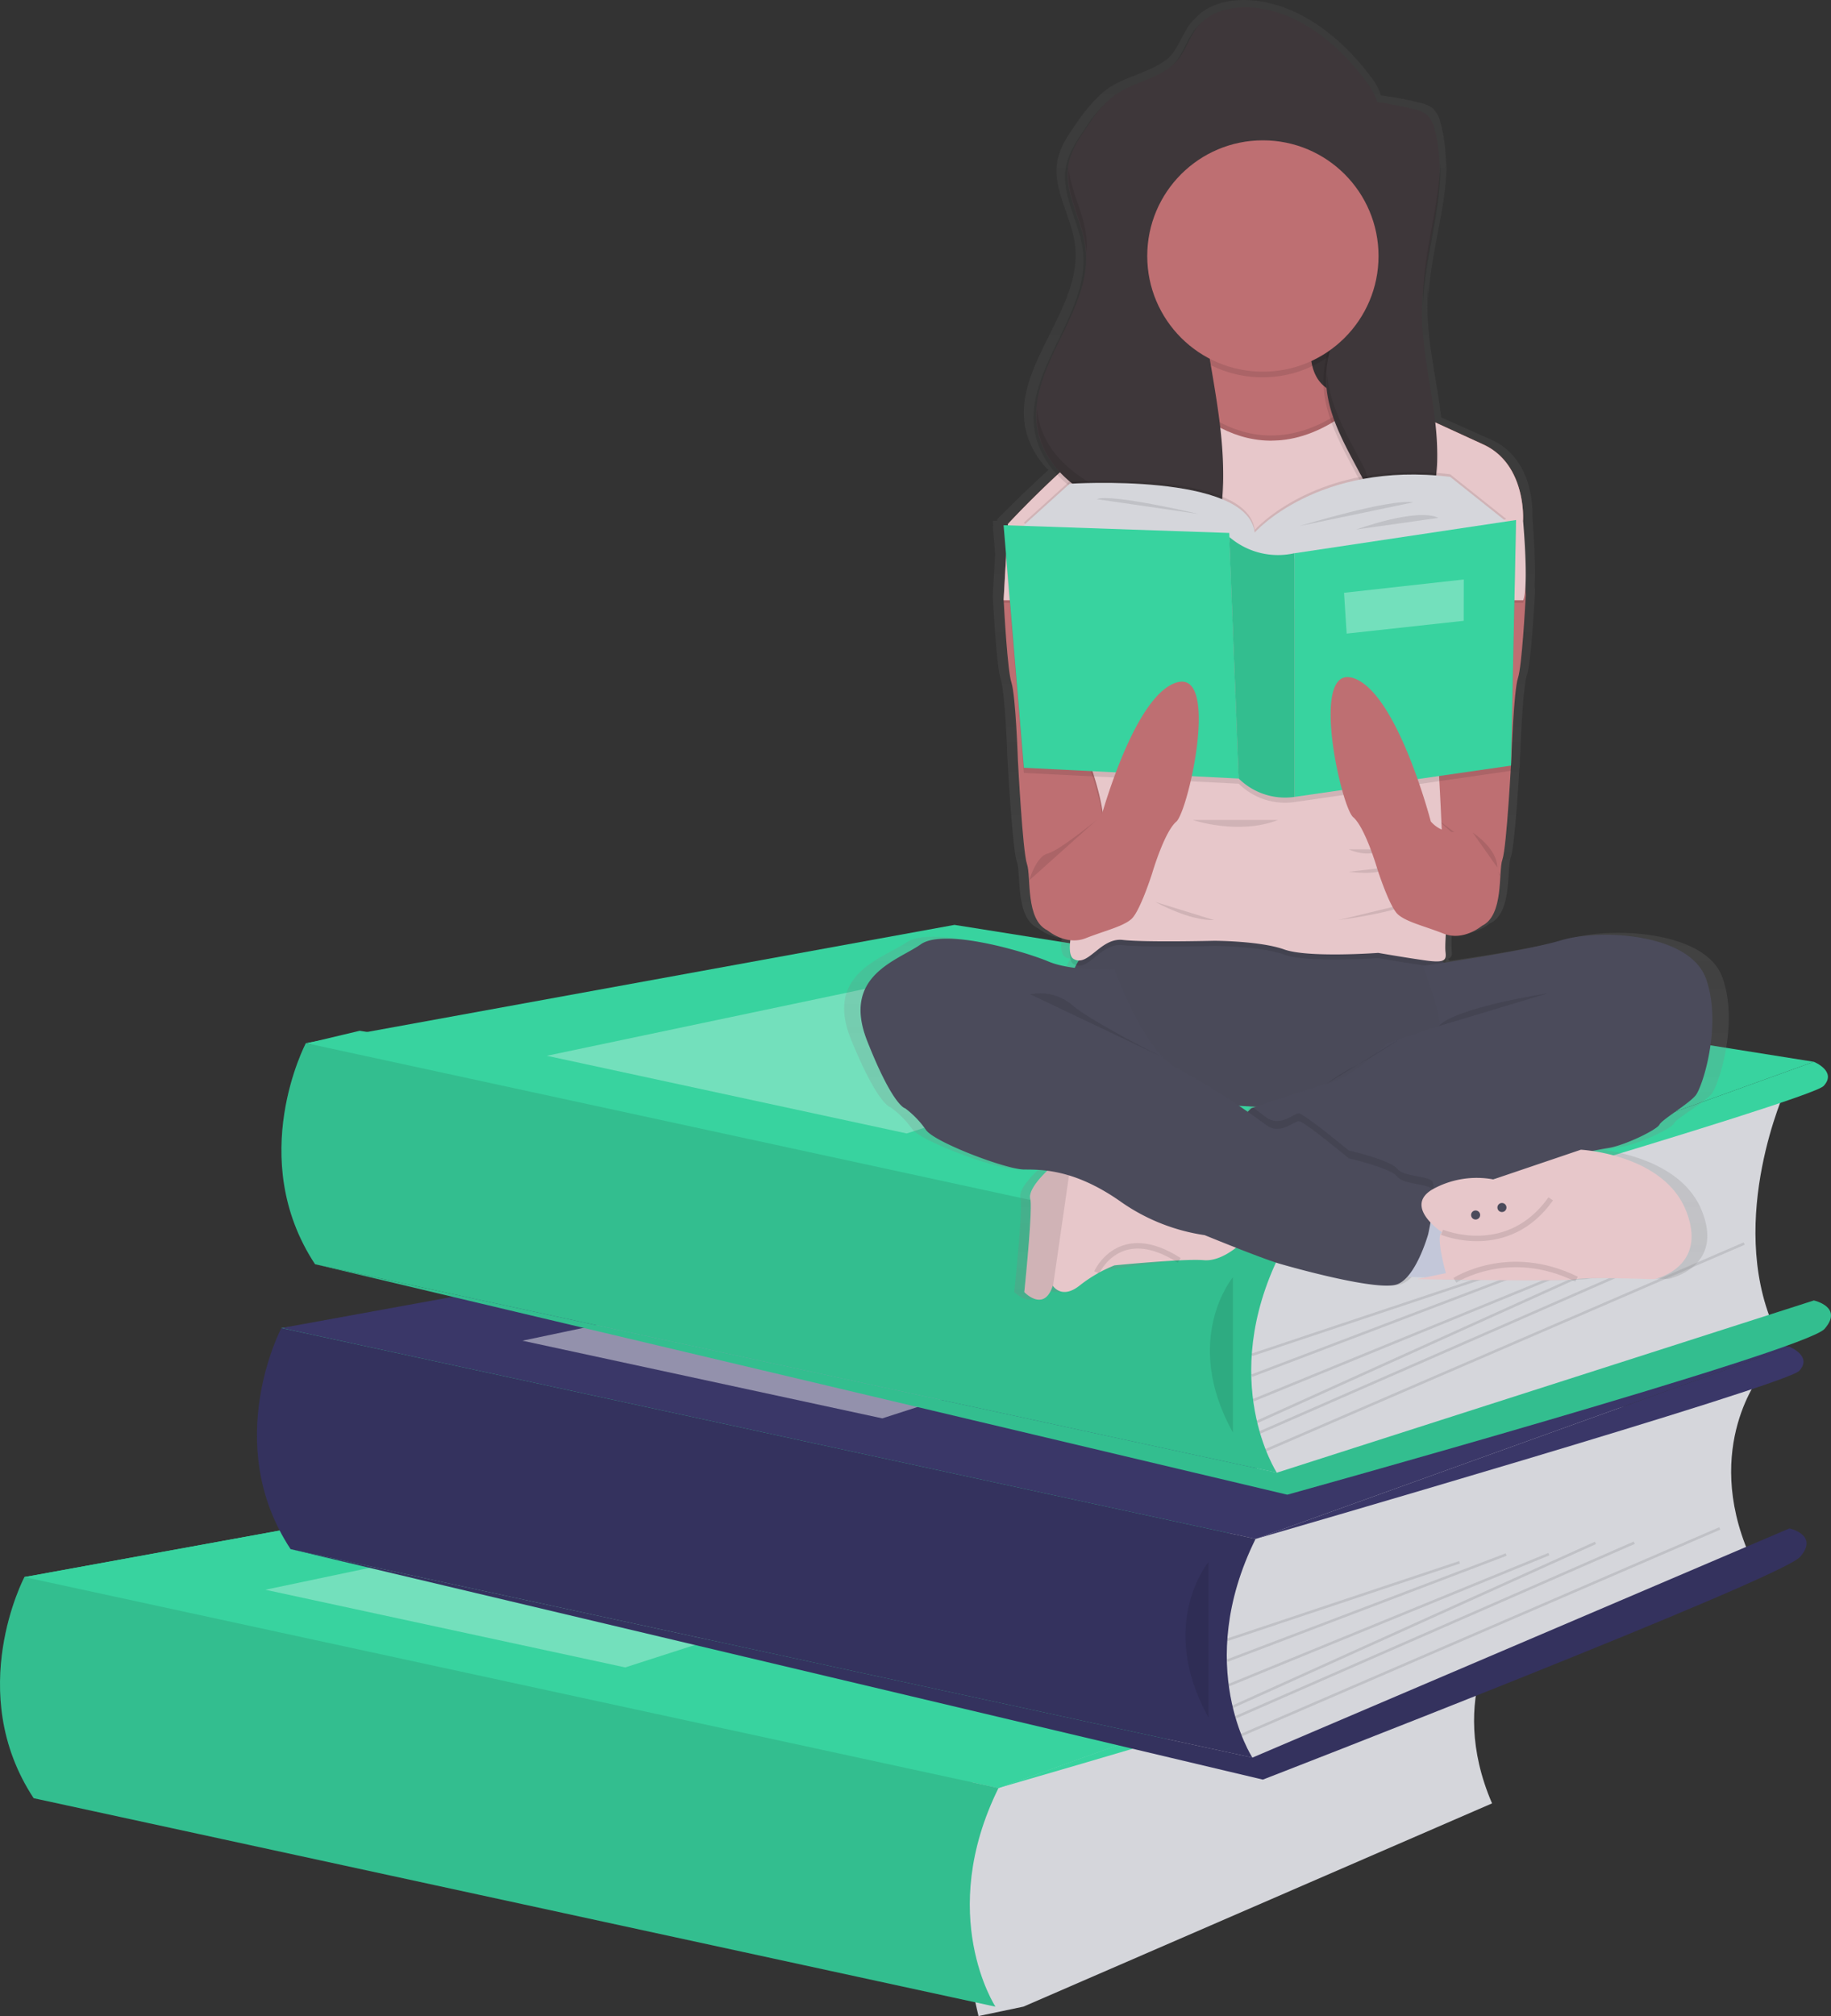 <svg xmlns="http://www.w3.org/2000/svg" xmlns:xlink="http://www.w3.org/1999/xlink" width="334.716" height="368.468" viewBox="0 0 334.716 368.468">
  <rect x="0" y="0" width="334.716" height="368.468" fill="#333333" stroke="none"/>
  <defs>
    <linearGradient id="linear-gradient" x1="0.5" y1="1" x2="0.5" gradientUnits="objectBoundingBox">
      <stop offset="0" stop-color="gray" stop-opacity="0.251"/>
      <stop offset="0.54" stop-color="gray" stop-opacity="0.122"/>
      <stop offset="1" stop-color="gray" stop-opacity="0.102"/>
    </linearGradient>
  </defs>
  <g id="Group_96" data-name="Group 96" transform="translate(93.079 -1845.162)">
    <path id="Path_8" data-name="Path 8" d="M237.243,536.471l-161.988-.79-16.1-37.752,56.914-4.132-9.92-41.391,112.57-14.591L110.93,400.342l9.522-2.262,173.332,28.277-9.546,64.6-13.644,35.5Z" transform="translate(-147.776 1635.474)" fill="#38d39f"/>
    <path id="Path_45" data-name="Path 45" d="M608.147,670.36s-10.729,13.1-2.21,32.892L520.277,740.4l-8.221,1.723-3.786-16.564,2.532-20.9V693.233Z" transform="translate(-426.262 1471.505)" fill="#d5d6db"/>
    <path id="Path_46" data-name="Path 46" d="M59.16,585,177.721,563.39l157.1,25.026-97.577,35.13Z" transform="translate(-147.776 1548.399)" fill="#38d39f"/>
    <path id="Path_47" data-name="Path 47" d="M59.16,585,177.721,563.39l157.1,25.026-97.577,35.13Z" transform="translate(-147.776 1548.399)" fill="#38d39f"/>
    <path id="Path_48" data-name="Path 48" d="M142.772,652.47s-11.088,21.008,1.69,40.412l175.816,38.1s-10.913-16.734.563-39.962Z" transform="translate(-231.388 1480.928)" fill="#38d39f"/>
    <path id="Path_49" data-name="Path 49" d="M142.772,652.47s-11.088,21.008,1.69,40.412l175.816,38.1s-10.913-16.734.563-39.962Z" transform="translate(-231.388 1480.928)" opacity="0.1"/>
    <path id="Path_54" data-name="Path 54" d="M152.23,594.451l83.294-17.511,50.743,9.7-68.254,22.007Z" transform="translate(-196.8 1541.262)" fill="#fff" opacity="0.3"/>
    <path id="Path_55" data-name="Path 55" d="M621.591,659.69s4.307,1.737,1.779,4.42S524,694.82,524,694.82Z" transform="translate(-434.547 1477.125)" fill="#38d39f"/>
    <path id="Path_56" data-name="Path 56" d="M707.442,574.18s-10.724,13.09-2.205,32.892l-85.66,37.151-8.221,1.732-3.786-16.564,2.57-20.9V597.053Z" transform="translate(-478.567 1522.167)" fill="#d5d6db"/>
    <path id="Path_57" data-name="Path 57" d="M158.46,488.819,277.016,467.21l157.1,25.026-97.577,35.13Z" transform="translate(-200.081 1599.061)" fill="#3a3768"/>
    <path id="Path_58" data-name="Path 58" d="M242.029,556.29S230.935,577.3,243.713,596.7L419.53,634.8s-10.909-16.749.582-39.967Z" transform="translate(-283.669 1531.59)" fill="#3a3768"/>
    <path id="Path_59" data-name="Path 59" d="M242.029,556.29S230.935,577.3,243.713,596.7L419.53,634.8s-10.909-16.749.582-39.967l-55.6-12.035Z" transform="translate(-283.669 1531.59)" opacity="0.1"/>
    <path id="Path_61" data-name="Path 61" d="M426.416,675.564l98.159-41.884s5.485,1.183,1.936,5.206-98.2,40.7-98.2,40.7L250.6,637.466Z" transform="translate(-290.537 1490.826)" fill="#3a3768"/>
    <path id="Path_62" data-name="Path 62" d="M426.416,675.564l98.159-41.884s5.485,1.183,1.936,5.206-98.2,40.7-98.2,40.7L250.6,637.466Z" transform="translate(-290.537 1490.826)" opacity="0.1"/>
    <path id="Path_63" data-name="Path 63" d="M600.418,646.68s-9.465,11.358,0,28.4" transform="translate(-472.584 1483.978)" opacity="0.1"/>
    <rect id="Rectangle_113" data-name="Rectangle 113" width="44.756" height="0.473" transform="translate(131.208 2144.634) rotate(-18.45)" opacity="0.1"/>
    <rect id="Rectangle_114" data-name="Rectangle 114" width="54.534" height="0.473" transform="translate(131.198 2148.443) rotate(-20.82)" opacity="0.1"/>
    <rect id="Rectangle_115" data-name="Rectangle 115" width="63.209" height="0.473" transform="translate(131.475 2152.927) rotate(-22.26)" opacity="0.1"/>
    <rect id="Rectangle_116" data-name="Rectangle 116" width="72.759" height="0.473" transform="translate(132.163 2156.889) rotate(-24.31)" opacity="0.1"/>
    <rect id="Rectangle_117" data-name="Rectangle 117" width="79.579" height="0.473" transform="matrix(0.916, -0.401, 0.401, 0.916, 132.682, 2158.81)" opacity="0.1"/>
    <rect id="Rectangle_118" data-name="Rectangle 118" width="95.229" height="0.473" transform="translate(133.787 2162.046) rotate(-23.36)" opacity="0.1"/>
    <path id="Path_64" data-name="Path 64" d="M251.53,498.271l83.294-17.511,50.743,9.7-68.254,22.007Z" transform="translate(-249.105 1591.924)" fill="#fff" opacity="0.45"/>
    <path id="Path_65" data-name="Path 65" d="M720.907,563.51s4.3,1.737,1.779,4.416-99.356,30.71-99.356,30.71Z" transform="translate(-486.868 1527.787)" fill="#3a3768"/>
    <path id="Path_66" data-name="Path 66" d="M716.858,464.15s-10.729,23.507-2.21,43.3l-85.66,26.739-8.2,1.737L617,519.365l2.532-20.9V487.023Z" transform="translate(-483.534 1580.124)" fill="#d5d6db"/>
    <path id="Path_67" data-name="Path 67" d="M167.89,378.794,286.451,357.18l157.1,25.026-97.582,35.13Z" transform="translate(-205.049 1657.018)" fill="#38d39f"/>
    <path id="Path_68" data-name="Path 68" d="M251.488,446.26s-11.107,21.008,1.671,40.412l175.816,38.1s-10.913-16.749.577-39.962Z" transform="translate(-288.646 1589.547)" fill="#38d39f"/>
    <path id="Path_69" data-name="Path 69" d="M251.488,446.26s-11.107,21.008,1.671,40.412l175.816,38.1s-10.913-16.749.577-39.962Z" transform="translate(-288.646 1589.547)" opacity="0.1"/>
    <path id="Path_71" data-name="Path 71" d="M435.856,569.747l98.154-31.472s5.49,1.183,1.94,5.206-98.2,30.289-98.2,30.289L260.04,531.65Z" transform="translate(-295.509 1544.569)" fill="#38d39f"/>
    <path id="Path_72" data-name="Path 72" d="M435.856,569.747l98.154-31.472s5.49,1.183,1.94,5.206-98.2,30.289-98.2,30.289L260.04,531.65Z" transform="translate(-295.509 1544.569)" opacity="0.1"/>
    <path id="Path_73" data-name="Path 73" d="M609.858,536.65s-9.465,11.358,0,28.4" transform="translate(-477.556 1541.935)" opacity="0.1"/>
    <rect id="Rectangle_119" data-name="Rectangle 119" width="44.756" height="0.473" transform="translate(135.676 2092.561) rotate(-18.45)" opacity="0.1"/>
    <rect id="Rectangle_120" data-name="Rectangle 120" width="54.534" height="0.473" transform="translate(135.663 2096.371) rotate(-20.82)" opacity="0.1"/>
    <rect id="Rectangle_121" data-name="Rectangle 121" width="63.209" height="0.473" transform="translate(135.937 2100.858) rotate(-22.26)" opacity="0.1"/>
    <rect id="Rectangle_122" data-name="Rectangle 122" width="72.759" height="0.473" transform="translate(136.631 2104.815) rotate(-24.31)" opacity="0.1"/>
    <rect id="Rectangle_123" data-name="Rectangle 123" width="79.579" height="0.473" transform="matrix(0.916, -0.401, 0.401, 0.916, 137.153, 2106.741)" opacity="0.1"/>
    <rect id="Rectangle_124" data-name="Rectangle 124" width="95.229" height="0.473" transform="translate(138.255 2109.981) rotate(-23.36)" opacity="0.1"/>
    <path id="Path_74" data-name="Path 74" d="M260.96,388.241l83.294-17.511,50.743,9.7-68.254,22.007Z" transform="translate(-254.072 1649.881)" fill="#fff" opacity="0.3"/>
    <path id="Path_75" data-name="Path 75" d="M730.337,453.48s4.307,1.737,1.779,4.42-99.356,30.71-99.356,30.71Z" transform="translate(-491.835 1585.744)" fill="#38d39f"/>
    <path id="Path_82" data-name="Path 82" d="M624.885,221.98c-3.1-8.41-20.133-9.2-27.525-7.056-5.253,1.529-16.328,3.251-22.243,4.117l-.383-.364c.767-.227.786-.786.691-1.614a25.245,25.245,0,0,1,.047-3.275c3.625,1.126,6.853-1.538,6.853-1.538h0c4.259-1.893,3.114-10,3.928-12.21.611-1.656,1.268-11.415,1.562-16.28h.062l.033-1.633c.043-.705.062-1.117.062-1.117s.416-11.9,1.23-14.307c.757-2.215,1.372-13.374,1.467-15.144v-.232l-.062-1.032c.043-.752.062-1.59.057-2.47,0-4.046-.421-9.143-.473-9.967v-.431c.033-1.727-.185-10.379-7.544-13.649-2.712-1.212-5.973-2.655-9.129-4.061-.814-7.028-2.674-14.018-2.513-21.1,0-1.065.095-2.13.2-3.19,0,.308-.033.62-.038.947V98.44c.279-8.855,3.625-17.757,3.313-26.422-.028.847-.09,1.7-.17,2.551a27.51,27.51,0,0,0-.909-8.7,5.15,5.15,0,0,0-1.486-2.7,6.119,6.119,0,0,0-2.593-1.027,52.159,52.159,0,0,0-6.81-1.268,10.514,10.514,0,0,0-1.533-2.977c-4.8-6.588-11.907-12.778-20.312-14.2-4.217-.71-9.068-.118-11.936,2.9a8.941,8.941,0,0,0-.842.852c-1.543,1.841-2.205,4.259-3.786,6.1-.1.123-.222.237-.336.355-3.1,2.769-7.918,3.346-11.358,5.831a13.636,13.636,0,0,0-1.7,1.481,28.811,28.811,0,0,0-3.71,4.51c-1.548,2.177-3.138,4.444-3.63,7.042-.989,5.206,2.556,10.142,3.213,15.381,1.467,11.723-11.5,22.125-9.049,33.691a15.428,15.428,0,0,0,4.174,7.492c-5.059,4.581-9.366,9.025-9.366,9.025v.265h-.8l.08.947h-.08l.44,5.135-.44,7.478v.705h.028c.147,2.74.729,12.593,1.42,14.671.814,2.409,1.226,14.307,1.226,14.307s.9,16.815,1.723,19.039-.345,10.3,3.928,12.21h0a8.992,8.992,0,0,0,4.292,1.779c-.218,1.77-.08,3.053.625,3.455a2.063,2.063,0,0,0,.994.284,10.554,10.554,0,0,0-.771,1.349,20.045,20.045,0,0,1-4.96-1.169c-4.591-1.893-19.825-6.152-24.25-3.157s-15.073,5.712-10.156,17.771,7.208,12.362,7.208,12.362a17.509,17.509,0,0,1,3.933,3.952c1.477,2.22,15.234,7.3,18.675,7.3a33.687,33.687,0,0,1,4.378.218s-3.734,3.275-3.237,5.177-1.136,17.132-1.136,17.132,3.786,3.814,5.4-1.188l.057.076c.3.412,1.94,2.272,5.021-.076a28.151,28.151,0,0,1,4-2.537l14.917-2.111a42.229,42.229,0,0,1,4.671-.033c2.366.194,4.69-1.207,6.152-2.291,3.09,1.174,6.564,2.456,8.216,2.925,3.351.947,18.751,5.078,22.352,3.786a5,5,0,0,0,1.94-1.382l3.436.109-1.609.322s3.133.052,7.392.109l-.18.1,5.343-.047c7.818.071,16.6.095,17.757-.166,1.808-.4,11.2-.118,13.971,0h.771s10.322-2.059,6.062-12.532c-3.275-8.045-13.341-10.383-17.809-11.027,1.259-.251,2.343-.445,3.062-.558,3.119-.473,9.177-3.313,9.669-4.283s5.57-3.786,6.881-5.39S627.994,230.39,624.885,221.98ZM539.39,245.516l-.506.166-.341.114-.653.644c-.521-.35-1.079-.719-1.661-1.1C537.256,245.4,538.311,245.464,539.39,245.516ZM584.5,258.852Z" transform="translate(-403.137 1801.735)" fill="url(#linear-gradient)"/>
    <path id="Path_83" data-name="Path 83" d="M686.65,300.037s7.241,18.93,11.358,17.037,3-9.938,3.786-12.144S703.451,286,703.451,286s.4-11.832,1.183-14.226c.729-2.2,1.32-13.3,1.42-15.045V256.5l-.781-13.725-4.42-1.1L690.6,245.456l-1.42,8.107-.554,3.166-.237,1.349Z" transform="translate(-520.221 1697.313)" fill="#be6f72"/>
    <path id="Path_84" data-name="Path 84" d="M691.69,358.3s6.91,5.655,8.992,6.152,3.36,4.908,3.36,4.908" transform="translate(-522.876 1635.879)" opacity="0.1"/>
    <path id="Path_85" data-name="Path 85" d="M545.4,301.787s-7.241,18.93-11.358,17.037-3-9.938-3.786-12.144-1.656-18.93-1.656-18.93-.4-11.832-1.183-14.226c-.729-2.2-1.32-13.3-1.42-15.045v-.232l.786-13.725,4.42-1.1,10.251,3.786,1.42,8.107.554,3.166.237,1.349Z" transform="translate(-435.601 1696.391)" fill="#be6f72"/>
    <rect id="Rectangle_125" data-name="Rectangle 125" width="16.162" height="25.192" transform="translate(140.792 1896.872)" fill="#3e373a"/>
    <rect id="Rectangle_126" data-name="Rectangle 126" width="16.162" height="25.192" transform="translate(140.792 1896.872)" opacity="0.1"/>
    <path id="Path_86" data-name="Path 86" d="M556.626,404.914s-5.523,6.072-3.474,7.175,15.305,21.77,15.305,21.77,43.54,5.362,51.751-2.683,8.045-22.418,8.045-22.418-6.6,1.42-7.317.648-4.671-4.491-4.671-4.491S560.412,401.525,556.626,404.914Z" transform="translate(-449.663 1612.119)" fill="#4b4b5b"/>
    <path id="Path_87" data-name="Path 87" d="M556.626,404.914s-5.523,6.072-3.474,7.175,15.305,21.77,15.305,21.77,43.54,5.362,51.751-2.683,8.045-22.418,8.045-22.418-6.6,1.42-7.317.648-4.671-4.491-4.671-4.491S560.412,401.525,556.626,404.914Z" transform="translate(-449.663 1612.119)" opacity="0.02"/>
    <path id="Path_88" data-name="Path 88" d="M621.82,195.94l-14.2,11.358-4.292.312-1.576.114-26.469,1.94-27.449-2.007-4.084-.3-5.206-.379L527.66,196.569a186.392,186.392,0,0,1,14.453-13.824,29.652,29.652,0,0,1,7-4.681l.312-.109a7.79,7.79,0,0,0,3-2.092c5.329-5.495,10.256-19.053,10.256-19.053s23.507-12.144,20.667,3.786,10.568,11.992,10.568,11.992l4.42,2.016,1.746.8,4.453,2.04,10.047,4.61C622.473,185.684,621.82,195.94,621.82,195.94Z" transform="translate(-436.475 1744.344)" fill="#be6f72"/>
    <circle id="Ellipse_25" data-name="Ellipse 25" cx="21.141" cy="21.141" r="21.141" transform="translate(116.566 1871.846)" opacity="0.1"/>
    <path id="Path_89" data-name="Path 89" d="M620.979,239.431H526V239.2l.786-13.725a186.394,186.394,0,0,1,14.453-13.824l59.631-2.366,2.773-2.925,10.047,4.61c7.889,3.625,7.255,13.881,7.255,13.881S622.025,236.734,620.979,239.431Z" transform="translate(-435.601 1715.912)" opacity="0.1"/>
    <path id="Path_90" data-name="Path 90" d="M620.979,238.431H526V238.2l.786-13.725a186.4,186.4,0,0,1,14.453-13.824l59.631-2.366,2.773-2.925,10.047,4.61c7.889,3.625,7.255,13.881,7.255,13.881S622.025,235.734,620.979,238.431Z" transform="translate(-435.601 1716.439)" fill="#e7c7ca"/>
    <path id="Path_91" data-name="Path 91" d="M587.206,189.318s14.983,19.091,34.941-.393,2.21,43.459,2.21,43.459L581.29,237.5Z" transform="translate(-464.724 1727.067)" opacity="0.1"/>
    <path id="Path_92" data-name="Path 92" d="M587.206,191.318s14.983,19.091,34.941-.393,2.21,43.459,2.21,43.459L581.29,239.5Z" transform="translate(-464.724 1726.013)" fill="#e7c7ca"/>
    <path id="Path_93" data-name="Path 93" d="M612.641,202.131l1.585,24.179,1.7,8.045,1.3,6.152s3.313,47.326,2.366,49.692.473,4.259.672,5.518-.2,4.42-.043,5.84,0,2.049-3.625,1.543-8.68-1.387-8.68-1.387-12.778.947-17.194-.629-12.778-1.581-12.778-1.581-12.622.317-16.72-.156-6.313,5.05-8.992,3.469,3.152-16.876,5.045-21.3-2.522-15.618-2.522-15.618l5.679-31.5,1.264-7.142V204.8l.312-.109a7.79,7.79,0,0,0,3-2.092l1.42,22.593,44.486,1.581V201.35" transform="translate(-449.052 1718.551)" opacity="0.1"/>
    <path id="Path_94" data-name="Path 94" d="M612.641,200.131l1.585,24.179,1.7,8.045,1.3,6.152s3.313,47.326,2.366,49.692.473,4.259.672,5.518-.2,4.42-.043,5.84,0,2.049-3.625,1.543-8.68-1.387-8.68-1.387-12.778.947-17.194-.629-12.778-1.581-12.778-1.581-12.622.317-16.72-.156-6.313,5.05-8.992,3.469,3.152-16.876,5.045-21.3-2.522-15.618-2.522-15.618l5.679-31.5,1.264-7.142V202.8l.312-.109a7.79,7.79,0,0,0,3-2.092l1.42,22.593,44.486,1.581V199.35" transform="translate(-449.052 1719.604)" fill="#e7c7ca"/>
    <path id="Path_95" data-name="Path 95" d="M610.39,69.56a5.215,5.215,0,0,0-1.42-2.679,5.812,5.812,0,0,0-2.5-1.022A49.371,49.371,0,0,0,599.9,64.6a10.515,10.515,0,0,0-1.42-2.948c-4.638-6.55-11.5-12.726-19.574-14.122-4.226-.734-9.125-.076-11.832,3.256-1.486,1.832-2.125,4.259-3.625,6.058-2.892,3.493-8.112,3.923-11.756,6.626a21.78,21.78,0,0,0-4.733,5.476c-1.491,2.163-3.024,4.416-3.5,7-.947,5.163,2.466,10.085,3.1,15.3,1.42,11.656-11.074,22-8.713,33.5,1.377,6.706,7.572,11.429,13.98,13.824,2.258.847,4.837,1.69,5.892,3.857.473.947.554,2.04,1,3,1.5,3.19,6.413,3.313,9.053.989s3.474-6.081,3.786-9.588c1.268-15.315-4.865-30.445-4.15-45.8.213-4.643,1.519-9.91,5.679-12.011,5.6-2.84,12.333,1.893,18.495.989a36.692,36.692,0,0,1,1.77,22.39c-.98,4.084-2.674,8.045-2.8,12.257-.185,6.413,3.275,12.272,6.266,17.941a9.545,9.545,0,0,1,1.264,3.46,8.339,8.339,0,0,1-.677,3.62c-1.69,4.548-4.6,8.77-4.936,13.611a2.2,2.2,0,0,0,.355,1.619,2.035,2.035,0,0,0,1.221.549c5.111.876,9.531-3.654,12.026-8.2a38.447,38.447,0,0,0,4.742-16.337c.516-9.636-2.939-19.115-2.726-28.76C608.336,91.178,613.291,80.137,610.39,69.56Z" transform="translate(-441.685 1799.717)" opacity="0.1"/>
    <path id="Path_96" data-name="Path 96" d="M611.39,68.56a5.214,5.214,0,0,0-1.42-2.679,5.812,5.812,0,0,0-2.5-1.022A49.369,49.369,0,0,0,600.9,63.6a10.515,10.515,0,0,0-1.42-2.948c-4.638-6.55-11.5-12.726-19.574-14.122-4.226-.734-9.125-.076-11.832,3.256-1.486,1.832-2.125,4.259-3.625,6.058-2.892,3.493-8.112,3.923-11.756,6.626a21.781,21.781,0,0,0-4.733,5.476c-1.491,2.163-3.024,4.416-3.5,7-.947,5.163,2.466,10.085,3.1,15.3,1.42,11.656-11.074,22-8.713,33.5,1.377,6.706,7.572,11.429,13.98,13.824,2.258.847,4.837,1.69,5.892,3.857.473.947.554,2.04,1,3,1.5,3.19,6.413,3.313,9.053.989s3.474-6.081,3.786-9.588c1.268-15.315-4.865-30.445-4.151-45.8.213-4.643,1.519-9.91,5.679-12.011,5.6-2.84,12.333,1.893,18.495.989a36.692,36.692,0,0,1,1.77,22.39c-.98,4.084-2.674,8.045-2.8,12.257-.185,6.413,3.275,12.272,6.266,17.941a9.548,9.548,0,0,1,1.264,3.46,8.34,8.34,0,0,1-.677,3.62c-1.69,4.548-4.6,8.77-4.936,13.611a2.2,2.2,0,0,0,.355,1.619,2.035,2.035,0,0,0,1.221.549c5.111.876,9.531-3.654,12.026-8.2a38.447,38.447,0,0,0,4.742-16.337c.516-9.636-2.939-19.115-2.726-28.76C609.336,90.178,614.291,79.137,611.39,68.56Z" transform="translate(-442.211 1800.243)" fill="#3e373a"/>
    <path id="Path_97" data-name="Path 97" d="M581.79,477.9l18.774.6-2.693-13.923-14.382,1.368Z" transform="translate(-423.066 1600.446)" fill="#c3c7d9"/>
    <path id="Path_98" data-name="Path 98" d="M696.2,433.77c-1.264,1.576-6.152,4.416-6.626,5.362s-6.309,3.786-9.309,4.259-12.461,2.527-14.2,3.63c-1.245.8-11.235,3.313-17.8,4.709a50.515,50.515,0,0,1-5.391.97c-2.84.156-33.914-10.412-33.914-10.412l5.991-6.152.331-.114c1.694-.573,9.522-3.218,13.867-4.477,4.893-1.42,10.573-7.255,10.573-7.255s8.358-2.84,9.465-3.157-2.84-11.041-2.84-11.041,18.14-2.518,25.239-4.652,23.507-1.344,26.5,7.018S697.479,432.194,696.2,433.77Z" transform="translate(-479.299 1611.578)" fill="#4b4b5b"/>
    <path id="Path_99" data-name="Path 99" d="M574.026,504.14s-3.625,3.786-7.255,3.474-16.323.947-16.323.947a25.446,25.446,0,0,0-6.394,3.706c-2.967,2.338-4.543.473-4.837.076l-.052-.076c-1.581,4.974-5.206,1.183-5.206,1.183s1.576-15.144,1.093-17.037,3.119-5.144,3.119-5.144l4.259-1.084,10.79-2.764,15.461,5.362Z" transform="translate(-439.794 1567.866)" fill="#e7c7ca"/>
    <path id="Path_100" data-name="Path 100" d="M542.412,493.26l-3.195,22.158-.052-.076c-1.581,4.974-5.206,1.183-5.206,1.183s1.576-15.144,1.093-17.037,3.119-5.144,3.119-5.144Z" transform="translate(-439.794 1564.79)" opacity="0.1"/>
    <path id="Path_101" data-name="Path 101" d="M599,360.08s8.358,2.84,15.618,0" transform="translate(-474.053 1634.942)" opacity="0.1"/>
    <path id="Path_102" data-name="Path 102" d="M659.29,371.42s3.469,1.732,6.152,0" transform="translate(-505.81 1628.968)" opacity="0.1"/>
    <path id="Path_103" data-name="Path 103" d="M659.29,379.215s5.835.781,6.943-.8" transform="translate(-505.81 1625.281)" opacity="0.1"/>
    <path id="Path_104" data-name="Path 104" d="M655.29,395.063s10.961-1.42,13.682-3.313" transform="translate(-503.703 1618.26)" opacity="0.1"/>
    <path id="Path_105" data-name="Path 105" d="M584.62,391.75s6.152,3.469,10.729,3.313" transform="translate(-466.478 1618.26)" opacity="0.1"/>
    <path id="Path_106" data-name="Path 106" d="M648.254,486.888a50.532,50.532,0,0,1-5.391.97c-2.839.156-33.914-10.412-33.914-10.412l5.991-6.152.331-.114c.947.667,1.723,1.24,2.276,1.675,2.608,2.054,5.125-.629,6.072-.629s9.148,6.782,9.148,6.782,7.572,1.737,8.836,3.313,5.679,1.264,6.465,2.366A4.222,4.222,0,0,1,648.254,486.888Z" transform="translate(-479.294 1576.421)" opacity="0.1"/>
    <path id="Path_107" data-name="Path 107" d="M517.132,411.516s-7.657.44-12.073-1.42-19.087-6.152-23.346-3.138-14.515,5.679-9.782,17.672,6.943,12.3,6.943,12.3a17.085,17.085,0,0,1,3.786,3.928c1.42,2.21,14.671,7.255,17.984,7.255s9.148,0,17.35,5.679a35.658,35.658,0,0,0,15.618,6.313s10.412,4.259,13.654,5.206,18.055,5.045,21.529,3.786,5.679-9.153,5.679-9.153,1.576-7.1.786-8.2-5.206-.79-6.465-2.366-8.836-3.313-8.836-3.313-8.183-6.786-9.129-6.786-3.464,2.679-6.072.629A138.518,138.518,0,0,0,528.424,429.5C522.432,426.344,517.132,411.516,517.132,411.516Z" transform="translate(-406.477 1610.798)" fill="#4b4b5b"/>
    <path id="Path_108" data-name="Path 108" d="M536.27,427.216a9.039,9.039,0,0,1,7.757,2.049c3.786,3.157,16.526,9.494,16.526,9.494" transform="translate(-441.01 1599.675)" opacity="0.1"/>
    <path id="Path_109" data-name="Path 109" d="M713.993,427s-16.881,2.556-20.033,6.025" transform="translate(-524.072 1599.692)" opacity="0.1"/>
    <path id="Path_110" data-name="Path 110" d="M729,511.083h-.743c-2.669-.095-11.713-.379-13.455,0-2.049.473-29.186,0-29.186,0l5.305-1.1s-1.969-6.9-.719-7.473c0,0-7.1-4.676-1.746-7.832a16.6,16.6,0,0,1,11.122-1.827l13.436-4.553,2.579-.876s15.144.79,19.243,11.2S729,511.083,729,511.083Z" transform="translate(-519.679 1567.866)" fill="#e7c7ca"/>
    <circle id="Ellipse_26" data-name="Ellipse 26" cx="0.828" cy="0.828" r="0.828" transform="translate(180.655 2065.026)" fill="#4b4b5b"/>
    <circle id="Ellipse_27" data-name="Ellipse 27" cx="0.828" cy="0.828" r="0.828" transform="translate(175.842 2066.394)" fill="#4b4b5b"/>
    <g id="Group_37" data-name="Group 37" transform="translate(96.468 1874.922)" opacity="0.1">
      <path id="Path_112" data-name="Path 112" d="M628.75,123.779a36.719,36.719,0,0,0-2.716-15.211c-6.152.918-12.892-3.829-18.495-.989-4.146,2.1-5.447,7.369-5.679,12.011-.057,1.226-.066,2.451-.043,3.677,0-.435,0-.876.043-1.311.218-4.643,1.519-9.91,5.679-12.011,5.6-2.84,12.333,1.893,18.495.989A36.62,36.62,0,0,1,628.75,123.779Z" transform="translate(-571.998 -106.496)"/>
      <path id="Path_113" data-name="Path 113" d="M554.314,123.971a15.771,15.771,0,0,0-.062-3.1c-.5-4.165-2.778-8.145-3.19-12.205-.53,4.9,2.589,9.6,3.19,14.572A2.958,2.958,0,0,1,554.314,123.971Z" transform="translate(-545.238 -107.553)"/>
      <path id="Path_114" data-name="Path 114" d="M572.835,215.249c-.293,3.512-1.122,7.265-3.786,9.593s-7.572,2.2-9.053-.989c-.473-.947-.544-2.049-1-3-1.051-2.168-3.635-3.01-5.892-3.857-6.413-2.4-12.6-7.1-13.975-13.824a14.524,14.524,0,0,1-.251-1.846,14.916,14.916,0,0,0,.251,4.212c1.377,6.706,7.572,11.424,13.975,13.824,2.257.847,4.841,1.69,5.892,3.857.473.947.554,2.04,1,3,1.491,3.19,6.408,3.313,9.053.989s3.469-6.081,3.786-9.593a54.055,54.055,0,0,0,.147-5.556C572.981,213.133,572.92,214.193,572.835,215.249Z" transform="translate(-538.823 -156.361)"/>
      <path id="Path_115" data-name="Path 115" d="M687.93,130.531v2.049c.265-8.8,3.493-17.653,3.176-26.271C690.859,114.28,688.11,122.429,687.93,130.531Z" transform="translate(-617.364 -106.31)"/>
      <path id="Path_116" data-name="Path 116" d="M658.208,208.821a6.1,6.1,0,0,0,.109-1.708,9.466,9.466,0,0,0-1.264-3.46c-2.736-5.206-5.854-10.535-6.223-16.313,0,.246-.033.473-.038.738-.189,6.408,3.27,12.272,6.261,17.941A11.36,11.36,0,0,1,658.208,208.821Z" transform="translate(-597.797 -148.992)"/>
      <path id="Path_117" data-name="Path 117" d="M673.186,217.207a38.509,38.509,0,0,1-4.775,16.337c-2.5,4.548-6.914,9.077-12.03,8.2a2.011,2.011,0,0,1-1.221-.554,1.184,1.184,0,0,1-.222-.369c-.057.369-.1.743-.133,1.122a2.182,2.182,0,0,0,.355,1.614,2.012,2.012,0,0,0,1.221.554c5.116.876,9.531-3.654,12.03-8.2a38.509,38.509,0,0,0,4.775-16.337c.057-1.107.062-2.21.028-3.313C673.2,216.577,673.2,216.889,673.186,217.207Z" transform="translate(-599.898 -164.225)"/>
    </g>
    <path id="Path_118" data-name="Path 118" d="M695.31,512.516s11.978,5.026,19.877-6.1" transform="translate(-524.783 1557.858)" fill="none" stroke="#000" stroke-miterlimit="10" stroke-width="1" opacity="0.1"/>
    <path id="Path_119" data-name="Path 119" d="M700.29,534.644s9.782-6.361,22.243-.208" transform="translate(-527.406 1544.514)" fill="none" stroke="#000" stroke-miterlimit="10" stroke-width="1" opacity="0.1"/>
    <path id="Path_120" data-name="Path 120" d="M561.93,529.4s4.108-9.266,15.078-2.2" transform="translate(-454.526 1548.31)" fill="none" stroke="#000" stroke-miterlimit="10" stroke-width="1" opacity="0.1"/>
    <path id="Path_121" data-name="Path 121" d="M533.79,234.944l8.377-7.572s32.48-2.13,33.824,8.911c0,0,11.514-13.09,35.731-10.175l10.246,8.159L593.648,246.7l-27.52,9.546-20.27-9.072Z" transform="translate(-439.704 1705.733)" opacity="0.1"/>
    <path id="Path_122" data-name="Path 122" d="M533.79,235.944l8.377-7.572s32.48-2.13,33.824,8.911c0,0,11.514-13.09,35.731-10.175l10.246,8.159L593.648,247.7l-27.52,9.546-20.27-9.072Z" transform="translate(-439.704 1705.206)" fill="#d5d6db"/>
    <path id="Path_123" data-name="Path 123" d="M437.38,204.83l3.706,44.33,39.281,1.973-1.7-44.141-.033-.743Z" transform="translate(-347 1737.267)" opacity="0.1"/>
    <path id="Path_124" data-name="Path 124" d="M437.38,202.83l3.706,44.33,39.281,1.973-1.7-44.141-.033-.743Z" transform="translate(-347 1738.32)" fill="#38d39f"/>
    <path id="Path_125" data-name="Path 125" d="M590.231,202.83l-40.521,6.077v44.529l39.6-5.722Z" transform="translate(-406.168 1738.32)" opacity="0.1"/>
    <path id="Path_126" data-name="Path 126" d="M590.231,200.83l-40.521,6.077v44.529l39.6-5.722Z" transform="translate(-406.168 1739.374)" fill="#38d39f"/>
    <path id="Path_127" data-name="Path 127" d="M590.778,223.79l-21.888,2.433.478,7.459,21.4-2.338Z" transform="translate(-416.271 1727.28)" fill="#fff" opacity="0.3"/>
    <path id="Path_128" data-name="Path 128" d="M537.231,346.139l2.229,6s3.313,2.84,6.938,1.42,6.786-2.125,8.362-3.507,3.786-8.325,3.786-8.325,2.21-7.572,4.416-9.465,8.045-27.974,0-25.424-14.2,26.214-14.2,26.214a5.611,5.611,0,0,1-3.469,1.893c-2.049.161-6.152-.317-6.943,1.42S534.865,342.67,537.231,346.139Z" transform="translate(-441.016 1663.08)" fill="#be6f72"/>
    <path id="Path_129" data-name="Path 129" d="M625.064,255.783a13.63,13.63,0,0,1-11.884-2.963l1.708,44.136a12.045,12.045,0,0,0,10.175,3.36Z" transform="translate(-481.522 1691.44)" opacity="0.1"/>
    <path id="Path_130" data-name="Path 130" d="M625.064,253.783a13.63,13.63,0,0,1-11.884-2.963l1.708,44.136a12.045,12.045,0,0,0,10.175,3.36Z" transform="translate(-481.522 1692.493)" fill="#38d39f"/>
    <path id="Path_131" data-name="Path 131" d="M625.064,253.783a13.63,13.63,0,0,1-11.884-2.963l1.708,44.136a12.045,12.045,0,0,0,10.175,3.36Z" transform="translate(-481.522 1692.493)" opacity="0.1"/>
    <path id="Path_132" data-name="Path 132" d="M640.29,241.674s16.484-5.04,20.781-4.33" transform="translate(-495.802 1699.628)" opacity="0.1"/>
    <path id="Path_133" data-name="Path 133" d="M580.576,238.688S564.6,234.9,561.93,235.976" transform="translate(-454.526 1700.413)" opacity="0.1"/>
    <path id="Path_134" data-name="Path 134" d="M662.25,244.964s11.022-4.042,15.007-2.12" transform="translate(-507.369 1696.968)" opacity="0.1"/>
    <path id="Path_135" data-name="Path 135" d="M650.52,452.9a36.235,36.235,0,0,1,5.433-3.374A88.647,88.647,0,0,0,664,444.61" transform="translate(-501.19 1590.416)" opacity="0.1"/>
    <path id="Path_136" data-name="Path 136" d="M548.182,360.08s-6.914,5.655-8.992,6.152-3.36,4.908-3.36,4.908" transform="translate(-440.779 1634.942)" opacity="0.1"/>
    <path id="Path_137" data-name="Path 137" d="M682.117,344.375l-2.205,6.01s-3.313,2.84-6.943,1.42-6.782-2.125-8.362-3.507-3.786-8.325-3.786-8.325-2.205-7.572-4.416-9.465-8.045-27.974,0-25.424S670.6,331.3,670.6,331.3a5.612,5.612,0,0,0,3.469,1.893c2.049.161,6.152-.317,6.943,1.42S684.484,340.92,682.117,344.375Z" transform="translate(-502.12 1664.002)" fill="#be6f72"/>
    <path id="Path_138" data-name="Path 138" d="M707.15,364.94s4.52,2.906,4.5,6.38" transform="translate(-531.02 1632.382)" opacity="0.1"/>
    <circle id="Ellipse_28" data-name="Ellipse 28" cx="21.141" cy="21.141" r="21.141" transform="translate(116.642 1870.81)" fill="#be6f72"/>
  </g>
</svg>
